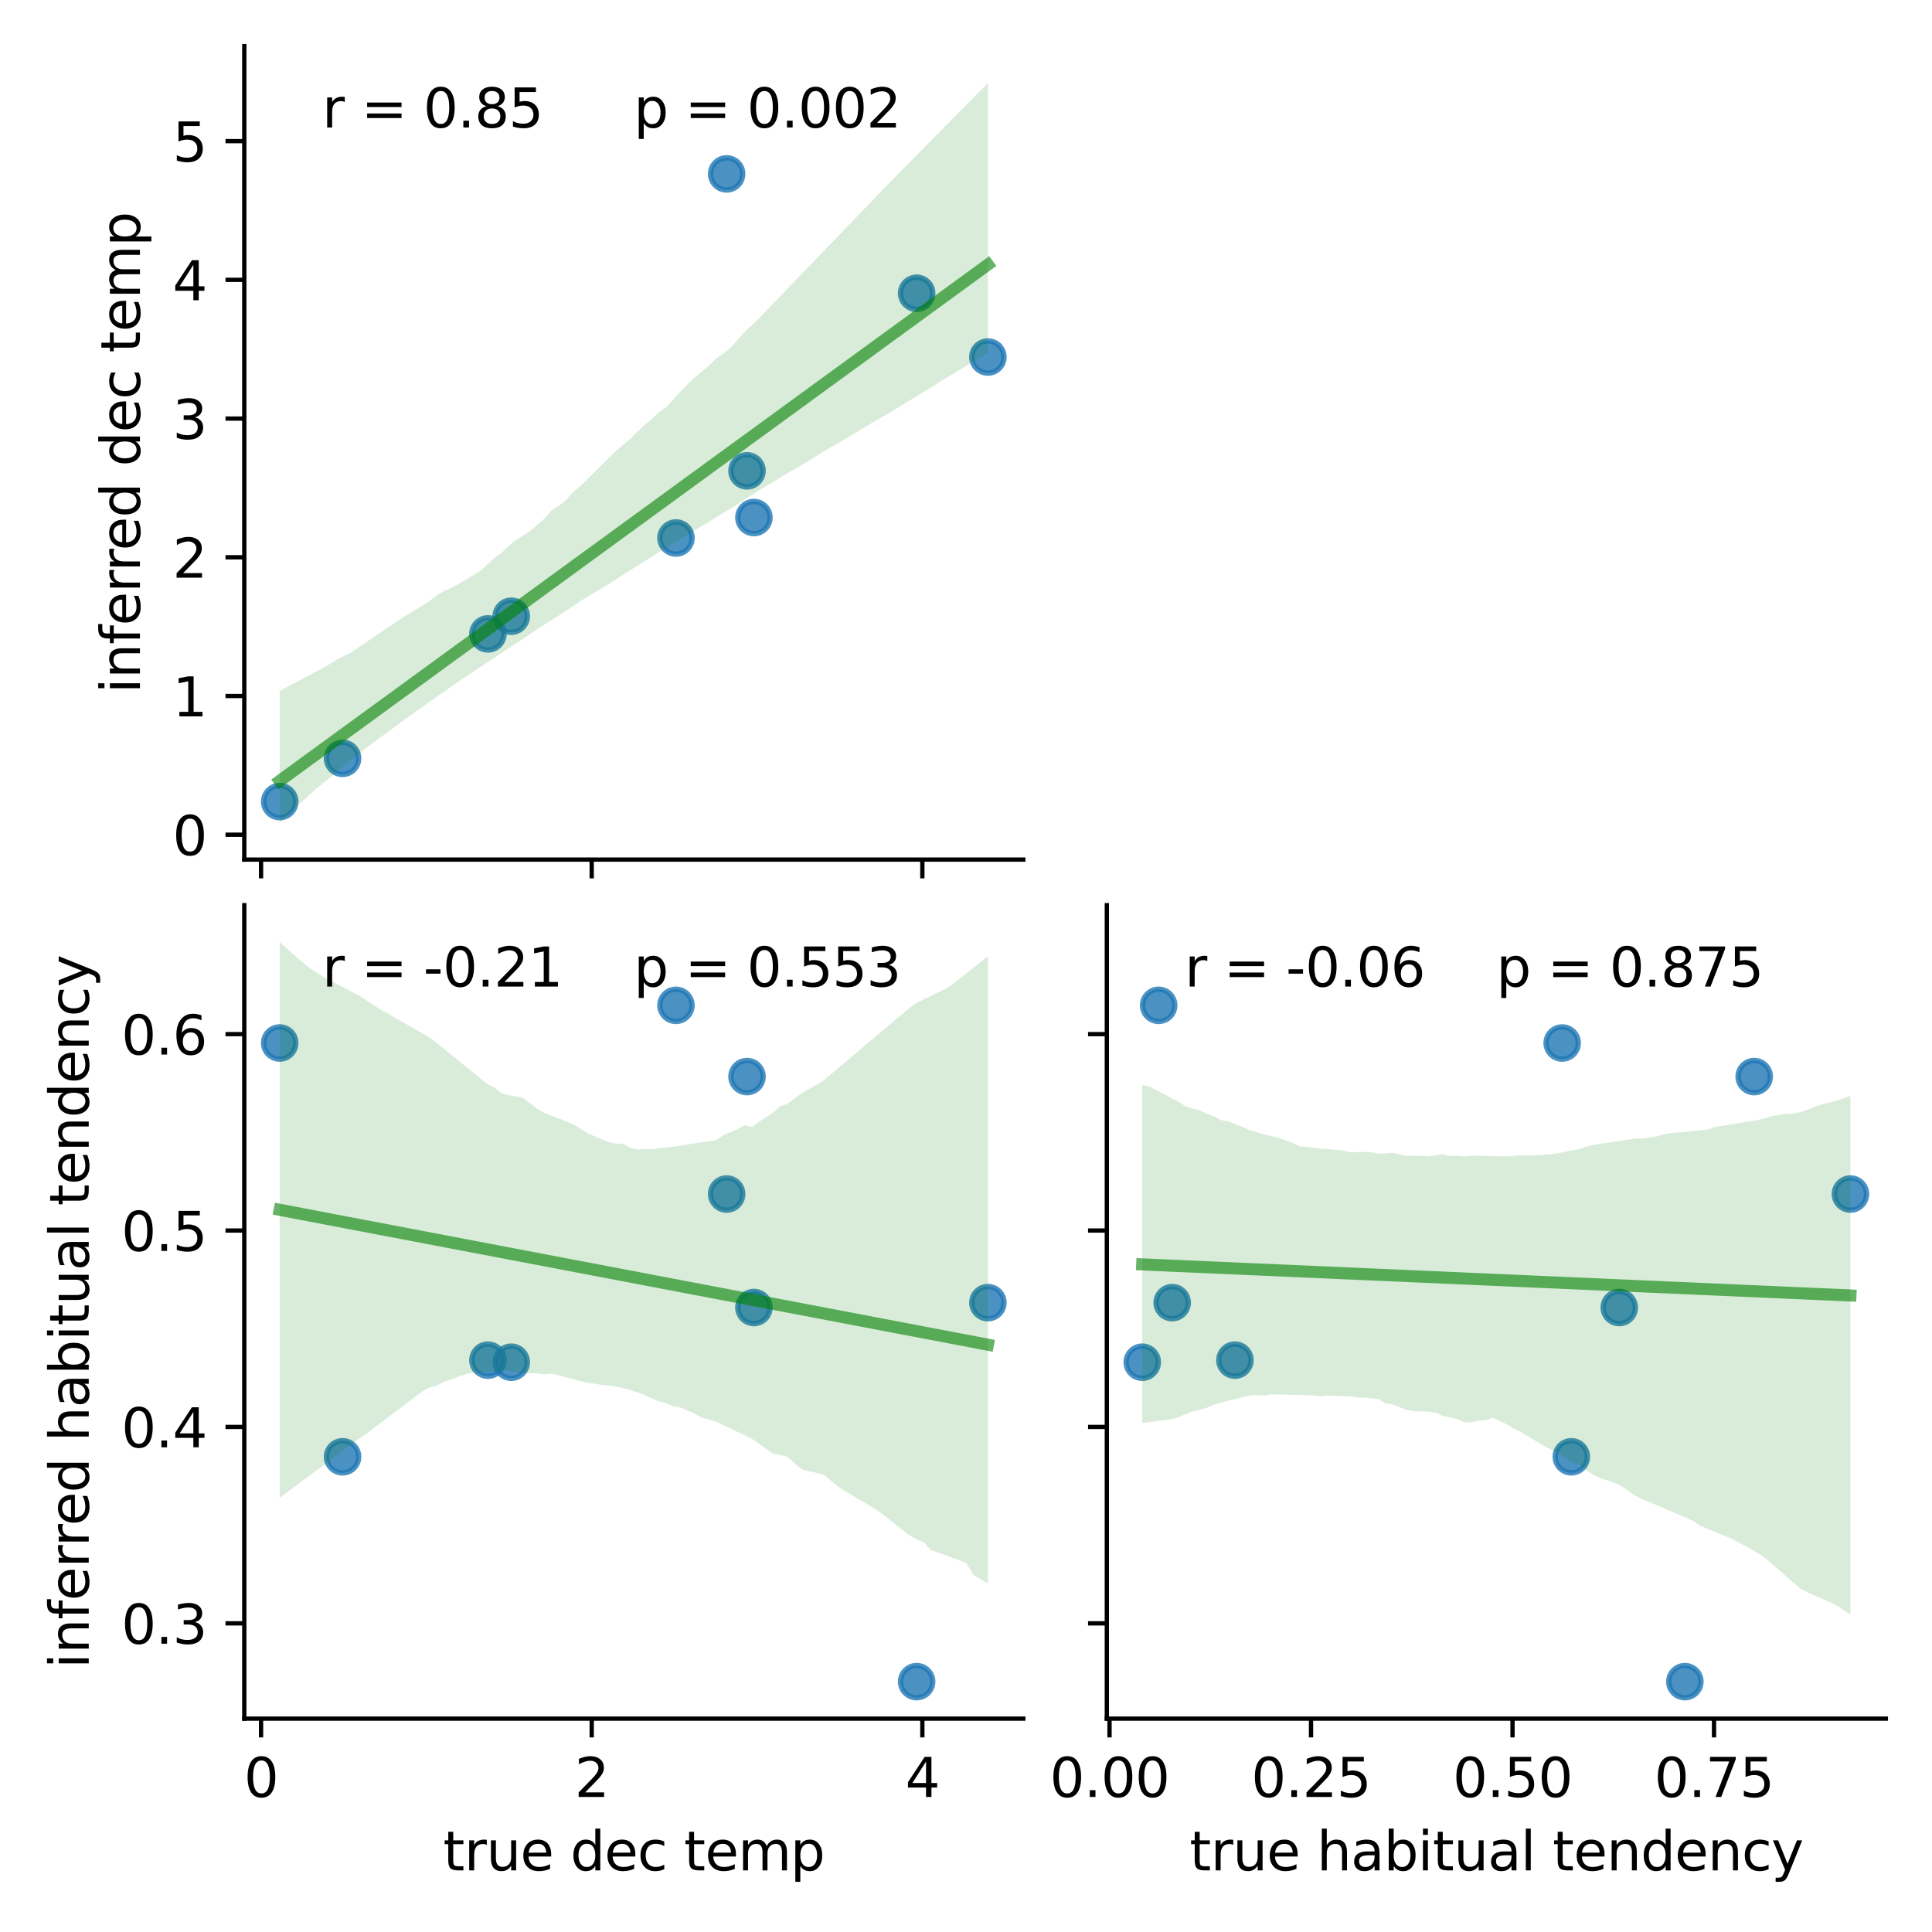 <?xml version="1.0" encoding="utf-8" standalone="no"?>
<!DOCTYPE svg PUBLIC "-//W3C//DTD SVG 1.1//EN"
  "http://www.w3.org/Graphics/SVG/1.1/DTD/svg11.dtd">
<svg xmlns:xlink="http://www.w3.org/1999/xlink" width="360pt" height="360pt" viewBox="0 0 360 360" xmlns="http://www.w3.org/2000/svg" version="1.1">
 <defs>
  <style type="text/css">*{stroke-linejoin: round; stroke-linecap: butt}</style>
 </defs>
 <g id="figure_1">
  <g id="patch_1">
   <path d="M 0 360 
L 360 360 
L 360 0 
L 0 0 
z
" style="fill: #ffffff"/>
  </g>
  <g id="axes_1">
   <g id="patch_2">
    <path d="M 45.52 160.17 
L 190.679 160.17 
L 190.679 8.6 
L 45.52 8.6 
z
" style="fill: #ffffff"/>
   </g>
   <g id="PathCollection_1">
    <defs>
     <path id="m48a97c2590" d="M 0 3 
C 0.796 3 1.559 2.684 2.121 2.121 
C 2.684 1.559 3 0.796 3 0 
C 3 -0.796 2.684 -1.559 2.121 -2.121 
C 1.559 -2.684 0.796 -3 0 -3 
C -0.796 -3 -1.559 -2.684 -2.121 -2.121 
C -2.684 -1.559 -3 -0.796 -3 0 
C -3 0.796 -2.684 1.559 -2.121 2.121 
C -1.559 2.684 -0.796 3 0 3 
z
" style="stroke: #1f77b4; stroke-opacity: 0.8"/>
    </defs>
    <g clip-path="url(#paabcc0cc3e)">
     <use xlink:href="#m48a97c2590" x="135.4" y="32.402" style="fill: #1f77b4; fill-opacity: 0.8; stroke: #1f77b4; stroke-opacity: 0.8"/>
     <use xlink:href="#m48a97c2590" x="140.481" y="96.436" style="fill: #1f77b4; fill-opacity: 0.8; stroke: #1f77b4; stroke-opacity: 0.8"/>
     <use xlink:href="#m48a97c2590" x="63.831" y="141.309" style="fill: #1f77b4; fill-opacity: 0.8; stroke: #1f77b4; stroke-opacity: 0.8"/>
     <use xlink:href="#m48a97c2590" x="184.081" y="66.524" style="fill: #1f77b4; fill-opacity: 0.8; stroke: #1f77b4; stroke-opacity: 0.8"/>
     <use xlink:href="#m48a97c2590" x="52.118" y="149.365" style="fill: #1f77b4; fill-opacity: 0.8; stroke: #1f77b4; stroke-opacity: 0.8"/>
     <use xlink:href="#m48a97c2590" x="90.92" y="118.119" style="fill: #1f77b4; fill-opacity: 0.8; stroke: #1f77b4; stroke-opacity: 0.8"/>
     <use xlink:href="#m48a97c2590" x="125.955" y="100.247" style="fill: #1f77b4; fill-opacity: 0.8; stroke: #1f77b4; stroke-opacity: 0.8"/>
     <use xlink:href="#m48a97c2590" x="170.801" y="54.649" style="fill: #1f77b4; fill-opacity: 0.8; stroke: #1f77b4; stroke-opacity: 0.8"/>
     <use xlink:href="#m48a97c2590" x="139.196" y="87.733" style="fill: #1f77b4; fill-opacity: 0.8; stroke: #1f77b4; stroke-opacity: 0.8"/>
     <use xlink:href="#m48a97c2590" x="95.263" y="114.827" style="fill: #1f77b4; fill-opacity: 0.8; stroke: #1f77b4; stroke-opacity: 0.8"/>
    </g>
   </g>
   <g id="PolyCollection_1">
    <path d="M 52.118 128.783 
L 52.118 153.28 
L 53.451 151.977 
L 54.784 150.665 
L 56.117 149.492 
L 57.45 148.314 
L 58.783 147.066 
L 60.116 146.007 
L 61.449 144.92 
L 62.782 143.753 
L 64.115 142.658 
L 65.448 141.607 
L 66.781 140.551 
L 68.114 139.467 
L 69.447 138.479 
L 70.78 137.459 
L 72.112 136.525 
L 73.445 135.522 
L 74.778 134.529 
L 76.111 133.56 
L 77.444 132.607 
L 78.777 131.697 
L 80.11 130.742 
L 81.443 129.78 
L 82.776 128.862 
L 84.109 127.916 
L 85.442 126.979 
L 86.775 126.095 
L 88.108 125.211 
L 89.441 124.329 
L 90.774 123.445 
L 92.107 122.561 
L 93.44 121.678 
L 94.773 120.775 
L 96.106 119.911 
L 97.439 119.041 
L 98.772 118.145 
L 100.105 117.236 
L 101.438 116.379 
L 102.77 115.548 
L 104.103 114.708 
L 105.436 113.834 
L 106.769 112.985 
L 108.102 112.058 
L 109.435 111.217 
L 110.768 110.418 
L 112.101 109.624 
L 113.434 108.83 
L 114.767 107.984 
L 116.1 107.114 
L 117.433 106.247 
L 118.766 105.427 
L 120.099 104.604 
L 121.432 103.751 
L 122.765 102.908 
L 124.098 102.106 
L 125.431 101.279 
L 126.764 100.458 
L 128.097 99.649 
L 129.43 98.83 
L 130.763 98.031 
L 132.096 97.222 
L 133.428 96.414 
L 134.761 95.595 
L 136.094 94.771 
L 137.427 93.953 
L 138.76 93.089 
L 140.093 92.228 
L 141.426 91.386 
L 142.759 90.581 
L 144.092 89.787 
L 145.425 88.988 
L 146.758 88.163 
L 148.091 87.407 
L 149.424 86.616 
L 150.757 85.822 
L 152.09 84.997 
L 153.423 84.159 
L 154.756 83.366 
L 156.089 82.618 
L 157.422 81.854 
L 158.755 81.046 
L 160.088 80.237 
L 161.421 79.429 
L 162.754 78.627 
L 164.086 77.87 
L 165.419 77.101 
L 166.752 76.302 
L 168.085 75.487 
L 169.418 74.677 
L 170.751 73.856 
L 172.084 73.041 
L 173.417 72.225 
L 174.75 71.404 
L 176.083 70.582 
L 177.416 69.761 
L 178.749 68.964 
L 180.082 68.148 
L 181.415 67.333 
L 182.748 66.512 
L 184.081 65.702 
L 184.081 15.49 
L 184.081 15.49 
L 182.748 16.81 
L 181.415 18.161 
L 180.082 19.511 
L 178.749 20.862 
L 177.416 22.212 
L 176.083 23.563 
L 174.75 24.914 
L 173.417 26.265 
L 172.084 27.617 
L 170.751 28.969 
L 169.418 30.322 
L 168.085 31.674 
L 166.752 33.026 
L 165.419 34.382 
L 164.086 35.767 
L 162.754 37.152 
L 161.421 38.537 
L 160.088 39.922 
L 158.755 41.307 
L 157.422 42.692 
L 156.089 44.077 
L 154.756 45.462 
L 153.423 46.847 
L 152.09 48.232 
L 150.757 49.617 
L 149.424 51.002 
L 148.091 52.387 
L 146.758 53.772 
L 145.425 55.157 
L 144.092 56.542 
L 142.759 57.928 
L 141.426 59.316 
L 140.093 60.606 
L 138.76 61.842 
L 137.427 63.334 
L 136.094 64.826 
L 134.761 65.883 
L 133.428 66.797 
L 132.096 68.149 
L 130.763 69.21 
L 129.43 70.369 
L 128.097 71.63 
L 126.764 72.989 
L 125.431 74.47 
L 124.098 75.885 
L 122.765 76.814 
L 121.432 78.126 
L 120.099 79.196 
L 118.766 80.433 
L 117.433 81.771 
L 116.1 82.93 
L 114.767 84.027 
L 113.434 85.345 
L 112.101 86.659 
L 110.768 87.98 
L 109.435 89.292 
L 108.102 90.605 
L 106.769 91.703 
L 105.436 93.243 
L 104.103 94.263 
L 102.77 95.088 
L 101.438 96.638 
L 100.105 97.812 
L 98.772 98.969 
L 97.439 99.824 
L 96.106 100.676 
L 94.773 101.756 
L 93.44 103.045 
L 92.107 103.967 
L 90.774 105.225 
L 89.441 106.433 
L 88.108 107.228 
L 86.775 108.024 
L 85.442 108.819 
L 84.109 109.511 
L 82.776 110.123 
L 81.443 110.849 
L 80.11 111.963 
L 78.777 112.796 
L 77.444 113.592 
L 76.111 114.388 
L 74.778 115.251 
L 73.445 116.149 
L 72.112 117.048 
L 70.78 117.946 
L 69.447 118.845 
L 68.114 119.744 
L 66.781 120.642 
L 65.448 121.541 
L 64.115 122.246 
L 62.782 122.893 
L 61.449 123.719 
L 60.116 124.498 
L 58.783 125.201 
L 57.45 125.904 
L 56.117 126.61 
L 54.784 127.317 
L 53.451 128.023 
L 52.118 128.783 
z
" clip-path="url(#paabcc0cc3e)" style="fill: #008000; fill-opacity: 0.15"/>
   </g>
   <g id="matplotlib.axis_1">
    <g id="xtick_1">
     <g id="line2d_1">
      <defs>
       <path id="m7df930da53" d="M 0 0 
L 0 3.5 
" style="stroke: #000000; stroke-width: 0.8"/>
      </defs>
      <g>
       <use xlink:href="#m7df930da53" x="48.644" y="160.17" style="stroke: #000000; stroke-width: 0.8"/>
      </g>
     </g>
    </g>
    <g id="xtick_2">
     <g id="line2d_2">
      <g>
       <use xlink:href="#m7df930da53" x="110.255" y="160.17" style="stroke: #000000; stroke-width: 0.8"/>
      </g>
     </g>
    </g>
    <g id="xtick_3">
     <g id="line2d_3">
      <g>
       <use xlink:href="#m7df930da53" x="171.866" y="160.17" style="stroke: #000000; stroke-width: 0.8"/>
      </g>
     </g>
    </g>
   </g>
   <g id="matplotlib.axis_2">
    <g id="ytick_1">
     <g id="line2d_4">
      <defs>
       <path id="m5a799b602b" d="M 0 0 
L -3.5 0 
" style="stroke: #000000; stroke-width: 0.8"/>
      </defs>
      <g>
       <use xlink:href="#m5a799b602b" x="45.52" y="155.539" style="stroke: #000000; stroke-width: 0.8"/>
      </g>
     </g>
     <g id="text_1">
      <!-- 0 -->
      <g transform="translate(32.157 159.338) scale(0.1 -0.1)">
       <defs>
        <path id="DejaVuSans-30" d="M 2034 4250 
Q 1547 4250 1301 3770 
Q 1056 3291 1056 2328 
Q 1056 1369 1301 889 
Q 1547 409 2034 409 
Q 2525 409 2770 889 
Q 3016 1369 3016 2328 
Q 3016 3291 2770 3770 
Q 2525 4250 2034 4250 
z
M 2034 4750 
Q 2819 4750 3233 4129 
Q 3647 3509 3647 2328 
Q 3647 1150 3233 529 
Q 2819 -91 2034 -91 
Q 1250 -91 836 529 
Q 422 1150 422 2328 
Q 422 3509 836 4129 
Q 1250 4750 2034 4750 
z
" transform="scale(0.016)"/>
       </defs>
       <use xlink:href="#DejaVuSans-30"/>
      </g>
     </g>
    </g>
    <g id="ytick_2">
     <g id="line2d_5">
      <g>
       <use xlink:href="#m5a799b602b" x="45.52" y="129.69" style="stroke: #000000; stroke-width: 0.8"/>
      </g>
     </g>
     <g id="text_2">
      <!-- 1 -->
      <g transform="translate(32.157 133.49) scale(0.1 -0.1)">
       <defs>
        <path id="DejaVuSans-31" d="M 794 531 
L 1825 531 
L 1825 4091 
L 703 3866 
L 703 4441 
L 1819 4666 
L 2450 4666 
L 2450 531 
L 3481 531 
L 3481 0 
L 794 0 
L 794 531 
z
" transform="scale(0.016)"/>
       </defs>
       <use xlink:href="#DejaVuSans-31"/>
      </g>
     </g>
    </g>
    <g id="ytick_3">
     <g id="line2d_6">
      <g>
       <use xlink:href="#m5a799b602b" x="45.52" y="103.842" style="stroke: #000000; stroke-width: 0.8"/>
      </g>
     </g>
     <g id="text_3">
      <!-- 2 -->
      <g transform="translate(32.157 107.641) scale(0.1 -0.1)">
       <defs>
        <path id="DejaVuSans-32" d="M 1228 531 
L 3431 531 
L 3431 0 
L 469 0 
L 469 531 
Q 828 903 1448 1529 
Q 2069 2156 2228 2338 
Q 2531 2678 2651 2914 
Q 2772 3150 2772 3378 
Q 2772 3750 2511 3984 
Q 2250 4219 1831 4219 
Q 1534 4219 1204 4116 
Q 875 4013 500 3803 
L 500 4441 
Q 881 4594 1212 4672 
Q 1544 4750 1819 4750 
Q 2544 4750 2975 4387 
Q 3406 4025 3406 3419 
Q 3406 3131 3298 2873 
Q 3191 2616 2906 2266 
Q 2828 2175 2409 1742 
Q 1991 1309 1228 531 
z
" transform="scale(0.016)"/>
       </defs>
       <use xlink:href="#DejaVuSans-32"/>
      </g>
     </g>
    </g>
    <g id="ytick_4">
     <g id="line2d_7">
      <g>
       <use xlink:href="#m5a799b602b" x="45.52" y="77.994" style="stroke: #000000; stroke-width: 0.8"/>
      </g>
     </g>
     <g id="text_4">
      <!-- 3 -->
      <g transform="translate(32.157 81.793) scale(0.1 -0.1)">
       <defs>
        <path id="DejaVuSans-33" d="M 2597 2516 
Q 3050 2419 3304 2112 
Q 3559 1806 3559 1356 
Q 3559 666 3084 287 
Q 2609 -91 1734 -91 
Q 1441 -91 1130 -33 
Q 819 25 488 141 
L 488 750 
Q 750 597 1062 519 
Q 1375 441 1716 441 
Q 2309 441 2620 675 
Q 2931 909 2931 1356 
Q 2931 1769 2642 2001 
Q 2353 2234 1838 2234 
L 1294 2234 
L 1294 2753 
L 1863 2753 
Q 2328 2753 2575 2939 
Q 2822 3125 2822 3475 
Q 2822 3834 2567 4026 
Q 2313 4219 1838 4219 
Q 1578 4219 1281 4162 
Q 984 4106 628 3988 
L 628 4550 
Q 988 4650 1302 4700 
Q 1616 4750 1894 4750 
Q 2613 4750 3031 4423 
Q 3450 4097 3450 3541 
Q 3450 3153 3228 2886 
Q 3006 2619 2597 2516 
z
" transform="scale(0.016)"/>
       </defs>
       <use xlink:href="#DejaVuSans-33"/>
      </g>
     </g>
    </g>
    <g id="ytick_5">
     <g id="line2d_8">
      <g>
       <use xlink:href="#m5a799b602b" x="45.52" y="52.145" style="stroke: #000000; stroke-width: 0.8"/>
      </g>
     </g>
     <g id="text_5">
      <!-- 4 -->
      <g transform="translate(32.157 55.945) scale(0.1 -0.1)">
       <defs>
        <path id="DejaVuSans-34" d="M 2419 4116 
L 825 1625 
L 2419 1625 
L 2419 4116 
z
M 2253 4666 
L 3047 4666 
L 3047 1625 
L 3713 1625 
L 3713 1100 
L 3047 1100 
L 3047 0 
L 2419 0 
L 2419 1100 
L 313 1100 
L 313 1709 
L 2253 4666 
z
" transform="scale(0.016)"/>
       </defs>
       <use xlink:href="#DejaVuSans-34"/>
      </g>
     </g>
    </g>
    <g id="ytick_6">
     <g id="line2d_9">
      <g>
       <use xlink:href="#m5a799b602b" x="45.52" y="26.297" style="stroke: #000000; stroke-width: 0.8"/>
      </g>
     </g>
     <g id="text_6">
      <!-- 5 -->
      <g transform="translate(32.157 30.096) scale(0.1 -0.1)">
       <defs>
        <path id="DejaVuSans-35" d="M 691 4666 
L 3169 4666 
L 3169 4134 
L 1269 4134 
L 1269 2991 
Q 1406 3038 1543 3061 
Q 1681 3084 1819 3084 
Q 2600 3084 3056 2656 
Q 3513 2228 3513 1497 
Q 3513 744 3044 326 
Q 2575 -91 1722 -91 
Q 1428 -91 1123 -41 
Q 819 9 494 109 
L 494 744 
Q 775 591 1075 516 
Q 1375 441 1709 441 
Q 2250 441 2565 725 
Q 2881 1009 2881 1497 
Q 2881 1984 2565 2268 
Q 2250 2553 1709 2553 
Q 1456 2553 1204 2497 
Q 953 2441 691 2322 
L 691 4666 
z
" transform="scale(0.016)"/>
       </defs>
       <use xlink:href="#DejaVuSans-35"/>
      </g>
     </g>
    </g>
    <g id="text_7">
     <!-- inferred dec temp -->
     <g transform="translate(26.078 129.201) rotate(-90) scale(0.1 -0.1)">
      <defs>
       <path id="DejaVuSans-69" d="M 603 3500 
L 1178 3500 
L 1178 0 
L 603 0 
L 603 3500 
z
M 603 4863 
L 1178 4863 
L 1178 4134 
L 603 4134 
L 603 4863 
z
" transform="scale(0.016)"/>
       <path id="DejaVuSans-6e" d="M 3513 2113 
L 3513 0 
L 2938 0 
L 2938 2094 
Q 2938 2591 2744 2837 
Q 2550 3084 2163 3084 
Q 1697 3084 1428 2787 
Q 1159 2491 1159 1978 
L 1159 0 
L 581 0 
L 581 3500 
L 1159 3500 
L 1159 2956 
Q 1366 3272 1645 3428 
Q 1925 3584 2291 3584 
Q 2894 3584 3203 3211 
Q 3513 2838 3513 2113 
z
" transform="scale(0.016)"/>
       <path id="DejaVuSans-66" d="M 2375 4863 
L 2375 4384 
L 1825 4384 
Q 1516 4384 1395 4259 
Q 1275 4134 1275 3809 
L 1275 3500 
L 2222 3500 
L 2222 3053 
L 1275 3053 
L 1275 0 
L 697 0 
L 697 3053 
L 147 3053 
L 147 3500 
L 697 3500 
L 697 3744 
Q 697 4328 969 4595 
Q 1241 4863 1831 4863 
L 2375 4863 
z
" transform="scale(0.016)"/>
       <path id="DejaVuSans-65" d="M 3597 1894 
L 3597 1613 
L 953 1613 
Q 991 1019 1311 708 
Q 1631 397 2203 397 
Q 2534 397 2845 478 
Q 3156 559 3463 722 
L 3463 178 
Q 3153 47 2828 -22 
Q 2503 -91 2169 -91 
Q 1331 -91 842 396 
Q 353 884 353 1716 
Q 353 2575 817 3079 
Q 1281 3584 2069 3584 
Q 2775 3584 3186 3129 
Q 3597 2675 3597 1894 
z
M 3022 2063 
Q 3016 2534 2758 2815 
Q 2500 3097 2075 3097 
Q 1594 3097 1305 2825 
Q 1016 2553 972 2059 
L 3022 2063 
z
" transform="scale(0.016)"/>
       <path id="DejaVuSans-72" d="M 2631 2963 
Q 2534 3019 2420 3045 
Q 2306 3072 2169 3072 
Q 1681 3072 1420 2755 
Q 1159 2438 1159 1844 
L 1159 0 
L 581 0 
L 581 3500 
L 1159 3500 
L 1159 2956 
Q 1341 3275 1631 3429 
Q 1922 3584 2338 3584 
Q 2397 3584 2469 3576 
Q 2541 3569 2628 3553 
L 2631 2963 
z
" transform="scale(0.016)"/>
       <path id="DejaVuSans-64" d="M 2906 2969 
L 2906 4863 
L 3481 4863 
L 3481 0 
L 2906 0 
L 2906 525 
Q 2725 213 2448 61 
Q 2172 -91 1784 -91 
Q 1150 -91 751 415 
Q 353 922 353 1747 
Q 353 2572 751 3078 
Q 1150 3584 1784 3584 
Q 2172 3584 2448 3432 
Q 2725 3281 2906 2969 
z
M 947 1747 
Q 947 1113 1208 752 
Q 1469 391 1925 391 
Q 2381 391 2643 752 
Q 2906 1113 2906 1747 
Q 2906 2381 2643 2742 
Q 2381 3103 1925 3103 
Q 1469 3103 1208 2742 
Q 947 2381 947 1747 
z
" transform="scale(0.016)"/>
       <path id="DejaVuSans-20" transform="scale(0.016)"/>
       <path id="DejaVuSans-63" d="M 3122 3366 
L 3122 2828 
Q 2878 2963 2633 3030 
Q 2388 3097 2138 3097 
Q 1578 3097 1268 2742 
Q 959 2388 959 1747 
Q 959 1106 1268 751 
Q 1578 397 2138 397 
Q 2388 397 2633 464 
Q 2878 531 3122 666 
L 3122 134 
Q 2881 22 2623 -34 
Q 2366 -91 2075 -91 
Q 1284 -91 818 406 
Q 353 903 353 1747 
Q 353 2603 823 3093 
Q 1294 3584 2113 3584 
Q 2378 3584 2631 3529 
Q 2884 3475 3122 3366 
z
" transform="scale(0.016)"/>
       <path id="DejaVuSans-74" d="M 1172 4494 
L 1172 3500 
L 2356 3500 
L 2356 3053 
L 1172 3053 
L 1172 1153 
Q 1172 725 1289 603 
Q 1406 481 1766 481 
L 2356 481 
L 2356 0 
L 1766 0 
Q 1100 0 847 248 
Q 594 497 594 1153 
L 594 3053 
L 172 3053 
L 172 3500 
L 594 3500 
L 594 4494 
L 1172 4494 
z
" transform="scale(0.016)"/>
       <path id="DejaVuSans-6d" d="M 3328 2828 
Q 3544 3216 3844 3400 
Q 4144 3584 4550 3584 
Q 5097 3584 5394 3201 
Q 5691 2819 5691 2113 
L 5691 0 
L 5113 0 
L 5113 2094 
Q 5113 2597 4934 2840 
Q 4756 3084 4391 3084 
Q 3944 3084 3684 2787 
Q 3425 2491 3425 1978 
L 3425 0 
L 2847 0 
L 2847 2094 
Q 2847 2600 2669 2842 
Q 2491 3084 2119 3084 
Q 1678 3084 1418 2786 
Q 1159 2488 1159 1978 
L 1159 0 
L 581 0 
L 581 3500 
L 1159 3500 
L 1159 2956 
Q 1356 3278 1631 3431 
Q 1906 3584 2284 3584 
Q 2666 3584 2933 3390 
Q 3200 3197 3328 2828 
z
" transform="scale(0.016)"/>
       <path id="DejaVuSans-70" d="M 1159 525 
L 1159 -1331 
L 581 -1331 
L 581 3500 
L 1159 3500 
L 1159 2969 
Q 1341 3281 1617 3432 
Q 1894 3584 2278 3584 
Q 2916 3584 3314 3078 
Q 3713 2572 3713 1747 
Q 3713 922 3314 415 
Q 2916 -91 2278 -91 
Q 1894 -91 1617 61 
Q 1341 213 1159 525 
z
M 3116 1747 
Q 3116 2381 2855 2742 
Q 2594 3103 2138 3103 
Q 1681 3103 1420 2742 
Q 1159 2381 1159 1747 
Q 1159 1113 1420 752 
Q 1681 391 2138 391 
Q 2594 391 2855 752 
Q 3116 1113 3116 1747 
z
" transform="scale(0.016)"/>
      </defs>
      <use xlink:href="#DejaVuSans-69"/>
      <use xlink:href="#DejaVuSans-6e" x="27.783"/>
      <use xlink:href="#DejaVuSans-66" x="91.162"/>
      <use xlink:href="#DejaVuSans-65" x="126.367"/>
      <use xlink:href="#DejaVuSans-72" x="187.891"/>
      <use xlink:href="#DejaVuSans-72" x="227.254"/>
      <use xlink:href="#DejaVuSans-65" x="266.117"/>
      <use xlink:href="#DejaVuSans-64" x="327.641"/>
      <use xlink:href="#DejaVuSans-20" x="391.117"/>
      <use xlink:href="#DejaVuSans-64" x="422.904"/>
      <use xlink:href="#DejaVuSans-65" x="486.381"/>
      <use xlink:href="#DejaVuSans-63" x="547.904"/>
      <use xlink:href="#DejaVuSans-20" x="602.885"/>
      <use xlink:href="#DejaVuSans-74" x="634.672"/>
      <use xlink:href="#DejaVuSans-65" x="673.881"/>
      <use xlink:href="#DejaVuSans-6d" x="735.404"/>
      <use xlink:href="#DejaVuSans-70" x="832.816"/>
     </g>
    </g>
   </g>
   <g id="line2d_10">
    <path d="M 52.118 145.505 
L 53.451 144.533 
L 54.784 143.561 
L 56.117 142.59 
L 57.45 141.618 
L 58.783 140.646 
L 60.116 139.674 
L 61.449 138.703 
L 62.782 137.731 
L 64.115 136.759 
L 65.448 135.787 
L 66.781 134.816 
L 68.114 133.844 
L 69.447 132.872 
L 70.78 131.901 
L 72.112 130.929 
L 73.445 129.957 
L 74.778 128.985 
L 76.111 128.014 
L 77.444 127.042 
L 78.777 126.07 
L 80.11 125.098 
L 81.443 124.127 
L 82.776 123.155 
L 84.109 122.183 
L 85.442 121.211 
L 86.775 120.24 
L 88.108 119.268 
L 89.441 118.296 
L 90.774 117.325 
L 92.107 116.353 
L 93.44 115.381 
L 94.773 114.409 
L 96.106 113.438 
L 97.439 112.466 
L 98.772 111.494 
L 100.105 110.522 
L 101.438 109.551 
L 102.77 108.579 
L 104.103 107.607 
L 105.436 106.636 
L 106.769 105.664 
L 108.102 104.692 
L 109.435 103.72 
L 110.768 102.749 
L 112.101 101.777 
L 113.434 100.805 
L 114.767 99.833 
L 116.1 98.862 
L 117.433 97.89 
L 118.766 96.918 
L 120.099 95.946 
L 121.432 94.975 
L 122.765 94.003 
L 124.098 93.031 
L 125.431 92.06 
L 126.764 91.088 
L 128.097 90.116 
L 129.43 89.144 
L 130.763 88.173 
L 132.096 87.201 
L 133.428 86.229 
L 134.761 85.257 
L 136.094 84.286 
L 137.427 83.314 
L 138.76 82.342 
L 140.093 81.371 
L 141.426 80.399 
L 142.759 79.427 
L 144.092 78.455 
L 145.425 77.484 
L 146.758 76.512 
L 148.091 75.54 
L 149.424 74.568 
L 150.757 73.597 
L 152.09 72.625 
L 153.423 71.653 
L 154.756 70.681 
L 156.089 69.71 
L 157.422 68.738 
L 158.755 67.766 
L 160.088 66.795 
L 161.421 65.823 
L 162.754 64.851 
L 164.086 63.879 
L 165.419 62.908 
L 166.752 61.936 
L 168.085 60.964 
L 169.418 59.992 
L 170.751 59.021 
L 172.084 58.049 
L 173.417 57.077 
L 174.75 56.106 
L 176.083 55.134 
L 177.416 54.162 
L 178.749 53.19 
L 180.082 52.219 
L 181.415 51.247 
L 182.748 50.275 
L 184.081 49.303 
" clip-path="url(#paabcc0cc3e)" style="fill: none; stroke: #008000; stroke-opacity: 0.6; stroke-width: 2.25; stroke-linecap: square"/>
   </g>
   <g id="patch_3">
    <path d="M 45.52 160.17 
L 45.52 8.6 
" style="fill: none; stroke: #000000; stroke-width: 0.8; stroke-linejoin: miter; stroke-linecap: square"/>
   </g>
   <g id="patch_4">
    <path d="M 45.52 160.17 
L 190.679 160.17 
" style="fill: none; stroke: #000000; stroke-width: 0.8; stroke-linejoin: miter; stroke-linecap: square"/>
   </g>
   <g id="text_8">
    <!-- r = 0.85  -->
    <g transform="translate(60.036 23.757) scale(0.1 -0.1)">
     <defs>
      <path id="DejaVuSans-3d" d="M 678 2906 
L 4684 2906 
L 4684 2381 
L 678 2381 
L 678 2906 
z
M 678 1631 
L 4684 1631 
L 4684 1100 
L 678 1100 
L 678 1631 
z
" transform="scale(0.016)"/>
      <path id="DejaVuSans-2e" d="M 684 794 
L 1344 794 
L 1344 0 
L 684 0 
L 684 794 
z
" transform="scale(0.016)"/>
      <path id="DejaVuSans-38" d="M 2034 2216 
Q 1584 2216 1326 1975 
Q 1069 1734 1069 1313 
Q 1069 891 1326 650 
Q 1584 409 2034 409 
Q 2484 409 2743 651 
Q 3003 894 3003 1313 
Q 3003 1734 2745 1975 
Q 2488 2216 2034 2216 
z
M 1403 2484 
Q 997 2584 770 2862 
Q 544 3141 544 3541 
Q 544 4100 942 4425 
Q 1341 4750 2034 4750 
Q 2731 4750 3128 4425 
Q 3525 4100 3525 3541 
Q 3525 3141 3298 2862 
Q 3072 2584 2669 2484 
Q 3125 2378 3379 2068 
Q 3634 1759 3634 1313 
Q 3634 634 3220 271 
Q 2806 -91 2034 -91 
Q 1263 -91 848 271 
Q 434 634 434 1313 
Q 434 1759 690 2068 
Q 947 2378 1403 2484 
z
M 1172 3481 
Q 1172 3119 1398 2916 
Q 1625 2713 2034 2713 
Q 2441 2713 2670 2916 
Q 2900 3119 2900 3481 
Q 2900 3844 2670 4047 
Q 2441 4250 2034 4250 
Q 1625 4250 1398 4047 
Q 1172 3844 1172 3481 
z
" transform="scale(0.016)"/>
     </defs>
     <use xlink:href="#DejaVuSans-72"/>
     <use xlink:href="#DejaVuSans-20" x="41.113"/>
     <use xlink:href="#DejaVuSans-3d" x="72.9"/>
     <use xlink:href="#DejaVuSans-20" x="156.689"/>
     <use xlink:href="#DejaVuSans-30" x="188.477"/>
     <use xlink:href="#DejaVuSans-2e" x="252.1"/>
     <use xlink:href="#DejaVuSans-38" x="283.887"/>
     <use xlink:href="#DejaVuSans-35" x="347.51"/>
     <use xlink:href="#DejaVuSans-20" x="411.133"/>
    </g>
   </g>
   <g id="text_9">
    <!-- p = 0.002 -->
    <g transform="translate(118.099 23.757) scale(0.1 -0.1)">
     <use xlink:href="#DejaVuSans-70"/>
     <use xlink:href="#DejaVuSans-20" x="63.477"/>
     <use xlink:href="#DejaVuSans-3d" x="95.264"/>
     <use xlink:href="#DejaVuSans-20" x="179.053"/>
     <use xlink:href="#DejaVuSans-30" x="210.84"/>
     <use xlink:href="#DejaVuSans-2e" x="274.463"/>
     <use xlink:href="#DejaVuSans-30" x="306.25"/>
     <use xlink:href="#DejaVuSans-30" x="369.873"/>
     <use xlink:href="#DejaVuSans-32" x="433.496"/>
    </g>
   </g>
  </g>
  <g id="axes_2">
   <g id="patch_5">
    <path d="M 45.52 320.24 
L 190.679 320.24 
L 190.679 168.67 
L 45.52 168.67 
z
" style="fill: #ffffff"/>
   </g>
   <g id="PathCollection_2">
    <g clip-path="url(#pae98f1e433)">
     <use xlink:href="#m48a97c2590" x="135.4" y="222.49" style="fill: #1f77b4; fill-opacity: 0.8; stroke: #1f77b4; stroke-opacity: 0.8"/>
     <use xlink:href="#m48a97c2590" x="140.481" y="243.641" style="fill: #1f77b4; fill-opacity: 0.8; stroke: #1f77b4; stroke-opacity: 0.8"/>
     <use xlink:href="#m48a97c2590" x="63.831" y="271.452" style="fill: #1f77b4; fill-opacity: 0.8; stroke: #1f77b4; stroke-opacity: 0.8"/>
     <use xlink:href="#m48a97c2590" x="184.081" y="242.73" style="fill: #1f77b4; fill-opacity: 0.8; stroke: #1f77b4; stroke-opacity: 0.8"/>
     <use xlink:href="#m48a97c2590" x="52.118" y="194.348" style="fill: #1f77b4; fill-opacity: 0.8; stroke: #1f77b4; stroke-opacity: 0.8"/>
     <use xlink:href="#m48a97c2590" x="90.92" y="253.442" style="fill: #1f77b4; fill-opacity: 0.8; stroke: #1f77b4; stroke-opacity: 0.8"/>
     <use xlink:href="#m48a97c2590" x="125.955" y="187.329" style="fill: #1f77b4; fill-opacity: 0.8; stroke: #1f77b4; stroke-opacity: 0.8"/>
     <use xlink:href="#m48a97c2590" x="170.801" y="313.35" style="fill: #1f77b4; fill-opacity: 0.8; stroke: #1f77b4; stroke-opacity: 0.8"/>
     <use xlink:href="#m48a97c2590" x="139.196" y="200.604" style="fill: #1f77b4; fill-opacity: 0.8; stroke: #1f77b4; stroke-opacity: 0.8"/>
     <use xlink:href="#m48a97c2590" x="95.263" y="253.829" style="fill: #1f77b4; fill-opacity: 0.8; stroke: #1f77b4; stroke-opacity: 0.8"/>
    </g>
   </g>
   <g id="PolyCollection_2">
    <path d="M 52.118 175.56 
L 52.118 279.088 
L 53.451 278.094 
L 54.784 277.1 
L 56.117 276.107 
L 57.45 275.113 
L 58.783 274.12 
L 60.116 273.204 
L 61.449 272.232 
L 62.782 271.139 
L 64.115 270.145 
L 65.448 269.151 
L 66.781 268.158 
L 68.114 267.277 
L 69.447 266.266 
L 70.78 265.257 
L 72.112 264.248 
L 73.445 263.236 
L 74.778 262.22 
L 76.111 261.252 
L 77.444 260.193 
L 78.777 259.217 
L 80.11 258.532 
L 81.443 258.177 
L 82.776 257.445 
L 84.109 257.01 
L 85.442 256.503 
L 86.775 256.055 
L 88.108 255.852 
L 89.441 255.753 
L 90.774 255.623 
L 92.107 255.535 
L 93.44 255.432 
L 94.773 255.395 
L 96.106 255.709 
L 97.439 255.809 
L 98.772 255.873 
L 100.105 255.923 
L 101.438 256.084 
L 102.77 255.969 
L 104.103 256.248 
L 105.436 256.615 
L 106.769 256.978 
L 108.102 257.343 
L 109.435 257.672 
L 110.768 257.823 
L 112.101 258.068 
L 113.434 258.175 
L 114.767 258.38 
L 116.1 258.648 
L 117.433 259.027 
L 118.766 259.45 
L 120.099 259.964 
L 121.432 260.575 
L 122.765 261.144 
L 124.098 261.454 
L 125.431 262.042 
L 126.764 262.254 
L 128.097 262.823 
L 129.43 263.415 
L 130.763 264.154 
L 132.096 264.531 
L 133.428 264.9 
L 134.761 265.543 
L 136.094 266.18 
L 137.427 266.812 
L 138.76 267.446 
L 140.093 268.096 
L 141.426 268.994 
L 142.759 269.996 
L 144.092 270.917 
L 145.425 271.115 
L 146.758 271.465 
L 148.091 272.712 
L 149.424 273.822 
L 150.757 274.13 
L 152.09 274.438 
L 153.423 274.745 
L 154.756 275.827 
L 156.089 276.973 
L 157.422 277.803 
L 158.755 278.594 
L 160.088 279.462 
L 161.421 280.151 
L 162.754 280.996 
L 164.086 281.821 
L 165.419 282.901 
L 166.752 283.954 
L 168.085 285.023 
L 169.418 286.093 
L 170.751 286.809 
L 172.084 287.342 
L 173.417 288.798 
L 174.75 289.281 
L 176.083 289.763 
L 177.416 290.246 
L 178.749 290.727 
L 180.082 291.295 
L 181.415 293.482 
L 182.748 294.301 
L 184.081 295.022 
L 184.081 178.191 
L 184.081 178.191 
L 182.748 179.247 
L 181.415 180.302 
L 180.082 181.358 
L 178.749 182.413 
L 177.416 183.476 
L 176.083 184.295 
L 174.75 184.942 
L 173.417 185.588 
L 172.084 186.235 
L 170.751 186.882 
L 169.418 187.852 
L 168.085 188.977 
L 166.752 190.103 
L 165.419 191.228 
L 164.086 192.354 
L 162.754 193.479 
L 161.421 194.605 
L 160.088 195.73 
L 158.755 196.855 
L 157.422 197.981 
L 156.089 199.106 
L 154.756 200.232 
L 153.423 201.357 
L 152.09 202.166 
L 150.757 202.921 
L 149.424 203.677 
L 148.091 204.66 
L 146.758 205.671 
L 145.425 206.103 
L 144.092 207.291 
L 142.759 208.166 
L 141.426 209.021 
L 140.093 209.999 
L 138.76 209.698 
L 137.427 210.4 
L 136.094 210.957 
L 134.761 211.515 
L 133.428 212.475 
L 132.096 212.654 
L 130.763 212.859 
L 129.43 213.06 
L 128.097 213.254 
L 126.764 213.496 
L 125.431 213.665 
L 124.098 213.866 
L 122.765 213.948 
L 121.432 214.151 
L 120.099 214.069 
L 118.766 214.199 
L 117.433 213.884 
L 116.1 213.127 
L 114.767 213.118 
L 113.434 212.821 
L 112.101 212.291 
L 110.768 211.719 
L 109.435 211.138 
L 108.102 210.258 
L 106.769 209.469 
L 105.436 208.937 
L 104.103 208.413 
L 102.77 207.895 
L 101.438 207.364 
L 100.105 206.604 
L 98.772 205.572 
L 97.439 204.581 
L 96.106 204.313 
L 94.773 204.057 
L 93.44 203.7 
L 92.107 202.645 
L 90.774 201.967 
L 89.441 200.884 
L 88.108 199.802 
L 86.775 198.72 
L 85.442 197.637 
L 84.109 196.555 
L 82.776 195.472 
L 81.443 194.392 
L 80.11 193.362 
L 78.777 192.594 
L 77.444 191.825 
L 76.111 191.064 
L 74.778 190.304 
L 73.445 189.545 
L 72.112 188.786 
L 70.78 188.027 
L 69.447 187.216 
L 68.114 186.277 
L 66.781 185.459 
L 65.448 184.753 
L 64.115 184.047 
L 62.782 183.341 
L 61.449 182.635 
L 60.116 181.92 
L 58.783 181.113 
L 57.45 180.216 
L 56.117 179.08 
L 54.784 177.906 
L 53.451 176.733 
L 52.118 175.56 
z
" clip-path="url(#pae98f1e433)" style="fill: #008000; fill-opacity: 0.15"/>
   </g>
   <g id="matplotlib.axis_3">
    <g id="xtick_4">
     <g id="line2d_11">
      <g>
       <use xlink:href="#m7df930da53" x="48.644" y="320.24" style="stroke: #000000; stroke-width: 0.8"/>
      </g>
     </g>
     <g id="text_10">
      <!-- 0 -->
      <g transform="translate(45.463 334.838) scale(0.1 -0.1)">
       <use xlink:href="#DejaVuSans-30"/>
      </g>
     </g>
    </g>
    <g id="xtick_5">
     <g id="line2d_12">
      <g>
       <use xlink:href="#m7df930da53" x="110.255" y="320.24" style="stroke: #000000; stroke-width: 0.8"/>
      </g>
     </g>
     <g id="text_11">
      <!-- 2 -->
      <g transform="translate(107.074 334.838) scale(0.1 -0.1)">
       <use xlink:href="#DejaVuSans-32"/>
      </g>
     </g>
    </g>
    <g id="xtick_6">
     <g id="line2d_13">
      <g>
       <use xlink:href="#m7df930da53" x="171.866" y="320.24" style="stroke: #000000; stroke-width: 0.8"/>
      </g>
     </g>
     <g id="text_12">
      <!-- 4 -->
      <g transform="translate(168.684 334.838) scale(0.1 -0.1)">
       <use xlink:href="#DejaVuSans-34"/>
      </g>
     </g>
    </g>
    <g id="text_13">
     <!-- true dec temp -->
     <g transform="translate(82.579 348.517) scale(0.1 -0.1)">
      <defs>
       <path id="DejaVuSans-75" d="M 544 1381 
L 544 3500 
L 1119 3500 
L 1119 1403 
Q 1119 906 1312 657 
Q 1506 409 1894 409 
Q 2359 409 2629 706 
Q 2900 1003 2900 1516 
L 2900 3500 
L 3475 3500 
L 3475 0 
L 2900 0 
L 2900 538 
Q 2691 219 2414 64 
Q 2138 -91 1772 -91 
Q 1169 -91 856 284 
Q 544 659 544 1381 
z
M 1991 3584 
L 1991 3584 
z
" transform="scale(0.016)"/>
      </defs>
      <use xlink:href="#DejaVuSans-74"/>
      <use xlink:href="#DejaVuSans-72" x="39.209"/>
      <use xlink:href="#DejaVuSans-75" x="80.322"/>
      <use xlink:href="#DejaVuSans-65" x="143.701"/>
      <use xlink:href="#DejaVuSans-20" x="205.225"/>
      <use xlink:href="#DejaVuSans-64" x="237.012"/>
      <use xlink:href="#DejaVuSans-65" x="300.488"/>
      <use xlink:href="#DejaVuSans-63" x="362.012"/>
      <use xlink:href="#DejaVuSans-20" x="416.992"/>
      <use xlink:href="#DejaVuSans-74" x="448.779"/>
      <use xlink:href="#DejaVuSans-65" x="487.988"/>
      <use xlink:href="#DejaVuSans-6d" x="549.512"/>
      <use xlink:href="#DejaVuSans-70" x="646.924"/>
     </g>
    </g>
   </g>
   <g id="matplotlib.axis_4">
    <g id="ytick_7">
     <g id="line2d_14">
      <g>
       <use xlink:href="#m5a799b602b" x="45.52" y="302.485" style="stroke: #000000; stroke-width: 0.8"/>
      </g>
     </g>
     <g id="text_14">
      <!-- 0.3 -->
      <g transform="translate(22.617 306.284) scale(0.1 -0.1)">
       <use xlink:href="#DejaVuSans-30"/>
       <use xlink:href="#DejaVuSans-2e" x="63.623"/>
       <use xlink:href="#DejaVuSans-33" x="95.41"/>
      </g>
     </g>
    </g>
    <g id="ytick_8">
     <g id="line2d_15">
      <g>
       <use xlink:href="#m5a799b602b" x="45.52" y="265.889" style="stroke: #000000; stroke-width: 0.8"/>
      </g>
     </g>
     <g id="text_15">
      <!-- 0.4 -->
      <g transform="translate(22.617 269.688) scale(0.1 -0.1)">
       <use xlink:href="#DejaVuSans-30"/>
       <use xlink:href="#DejaVuSans-2e" x="63.623"/>
       <use xlink:href="#DejaVuSans-34" x="95.41"/>
      </g>
     </g>
    </g>
    <g id="ytick_9">
     <g id="line2d_16">
      <g>
       <use xlink:href="#m5a799b602b" x="45.52" y="229.293" style="stroke: #000000; stroke-width: 0.8"/>
      </g>
     </g>
     <g id="text_16">
      <!-- 0.5 -->
      <g transform="translate(22.617 233.092) scale(0.1 -0.1)">
       <use xlink:href="#DejaVuSans-30"/>
       <use xlink:href="#DejaVuSans-2e" x="63.623"/>
       <use xlink:href="#DejaVuSans-35" x="95.41"/>
      </g>
     </g>
    </g>
    <g id="ytick_10">
     <g id="line2d_17">
      <g>
       <use xlink:href="#m5a799b602b" x="45.52" y="192.697" style="stroke: #000000; stroke-width: 0.8"/>
      </g>
     </g>
     <g id="text_17">
      <!-- 0.6 -->
      <g transform="translate(22.617 196.496) scale(0.1 -0.1)">
       <defs>
        <path id="DejaVuSans-36" d="M 2113 2584 
Q 1688 2584 1439 2293 
Q 1191 2003 1191 1497 
Q 1191 994 1439 701 
Q 1688 409 2113 409 
Q 2538 409 2786 701 
Q 3034 994 3034 1497 
Q 3034 2003 2786 2293 
Q 2538 2584 2113 2584 
z
M 3366 4563 
L 3366 3988 
Q 3128 4100 2886 4159 
Q 2644 4219 2406 4219 
Q 1781 4219 1451 3797 
Q 1122 3375 1075 2522 
Q 1259 2794 1537 2939 
Q 1816 3084 2150 3084 
Q 2853 3084 3261 2657 
Q 3669 2231 3669 1497 
Q 3669 778 3244 343 
Q 2819 -91 2113 -91 
Q 1303 -91 875 529 
Q 447 1150 447 2328 
Q 447 3434 972 4092 
Q 1497 4750 2381 4750 
Q 2619 4750 2861 4703 
Q 3103 4656 3366 4563 
z
" transform="scale(0.016)"/>
       </defs>
       <use xlink:href="#DejaVuSans-30"/>
       <use xlink:href="#DejaVuSans-2e" x="63.623"/>
       <use xlink:href="#DejaVuSans-36" x="95.41"/>
      </g>
     </g>
    </g>
    <g id="text_18">
     <!-- inferred habitual tendency -->
     <g transform="translate(16.537 310.901) rotate(-90) scale(0.1 -0.1)">
      <defs>
       <path id="DejaVuSans-68" d="M 3513 2113 
L 3513 0 
L 2938 0 
L 2938 2094 
Q 2938 2591 2744 2837 
Q 2550 3084 2163 3084 
Q 1697 3084 1428 2787 
Q 1159 2491 1159 1978 
L 1159 0 
L 581 0 
L 581 4863 
L 1159 4863 
L 1159 2956 
Q 1366 3272 1645 3428 
Q 1925 3584 2291 3584 
Q 2894 3584 3203 3211 
Q 3513 2838 3513 2113 
z
" transform="scale(0.016)"/>
       <path id="DejaVuSans-61" d="M 2194 1759 
Q 1497 1759 1228 1600 
Q 959 1441 959 1056 
Q 959 750 1161 570 
Q 1363 391 1709 391 
Q 2188 391 2477 730 
Q 2766 1069 2766 1631 
L 2766 1759 
L 2194 1759 
z
M 3341 1997 
L 3341 0 
L 2766 0 
L 2766 531 
Q 2569 213 2275 61 
Q 1981 -91 1556 -91 
Q 1019 -91 701 211 
Q 384 513 384 1019 
Q 384 1609 779 1909 
Q 1175 2209 1959 2209 
L 2766 2209 
L 2766 2266 
Q 2766 2663 2505 2880 
Q 2244 3097 1772 3097 
Q 1472 3097 1187 3025 
Q 903 2953 641 2809 
L 641 3341 
Q 956 3463 1253 3523 
Q 1550 3584 1831 3584 
Q 2591 3584 2966 3190 
Q 3341 2797 3341 1997 
z
" transform="scale(0.016)"/>
       <path id="DejaVuSans-62" d="M 3116 1747 
Q 3116 2381 2855 2742 
Q 2594 3103 2138 3103 
Q 1681 3103 1420 2742 
Q 1159 2381 1159 1747 
Q 1159 1113 1420 752 
Q 1681 391 2138 391 
Q 2594 391 2855 752 
Q 3116 1113 3116 1747 
z
M 1159 2969 
Q 1341 3281 1617 3432 
Q 1894 3584 2278 3584 
Q 2916 3584 3314 3078 
Q 3713 2572 3713 1747 
Q 3713 922 3314 415 
Q 2916 -91 2278 -91 
Q 1894 -91 1617 61 
Q 1341 213 1159 525 
L 1159 0 
L 581 0 
L 581 4863 
L 1159 4863 
L 1159 2969 
z
" transform="scale(0.016)"/>
       <path id="DejaVuSans-6c" d="M 603 4863 
L 1178 4863 
L 1178 0 
L 603 0 
L 603 4863 
z
" transform="scale(0.016)"/>
       <path id="DejaVuSans-79" d="M 2059 -325 
Q 1816 -950 1584 -1140 
Q 1353 -1331 966 -1331 
L 506 -1331 
L 506 -850 
L 844 -850 
Q 1081 -850 1212 -737 
Q 1344 -625 1503 -206 
L 1606 56 
L 191 3500 
L 800 3500 
L 1894 763 
L 2988 3500 
L 3597 3500 
L 2059 -325 
z
" transform="scale(0.016)"/>
      </defs>
      <use xlink:href="#DejaVuSans-69"/>
      <use xlink:href="#DejaVuSans-6e" x="27.783"/>
      <use xlink:href="#DejaVuSans-66" x="91.162"/>
      <use xlink:href="#DejaVuSans-65" x="126.367"/>
      <use xlink:href="#DejaVuSans-72" x="187.891"/>
      <use xlink:href="#DejaVuSans-72" x="227.254"/>
      <use xlink:href="#DejaVuSans-65" x="266.117"/>
      <use xlink:href="#DejaVuSans-64" x="327.641"/>
      <use xlink:href="#DejaVuSans-20" x="391.117"/>
      <use xlink:href="#DejaVuSans-68" x="422.904"/>
      <use xlink:href="#DejaVuSans-61" x="486.283"/>
      <use xlink:href="#DejaVuSans-62" x="547.562"/>
      <use xlink:href="#DejaVuSans-69" x="611.039"/>
      <use xlink:href="#DejaVuSans-74" x="638.822"/>
      <use xlink:href="#DejaVuSans-75" x="678.031"/>
      <use xlink:href="#DejaVuSans-61" x="741.41"/>
      <use xlink:href="#DejaVuSans-6c" x="802.689"/>
      <use xlink:href="#DejaVuSans-20" x="830.473"/>
      <use xlink:href="#DejaVuSans-74" x="862.26"/>
      <use xlink:href="#DejaVuSans-65" x="901.469"/>
      <use xlink:href="#DejaVuSans-6e" x="962.992"/>
      <use xlink:href="#DejaVuSans-64" x="1026.371"/>
      <use xlink:href="#DejaVuSans-65" x="1089.848"/>
      <use xlink:href="#DejaVuSans-6e" x="1151.371"/>
      <use xlink:href="#DejaVuSans-63" x="1214.75"/>
      <use xlink:href="#DejaVuSans-79" x="1269.73"/>
     </g>
    </g>
   </g>
   <g id="line2d_18">
    <path d="M 52.118 225.428 
L 53.451 225.681 
L 54.784 225.935 
L 56.117 226.189 
L 57.45 226.443 
L 58.783 226.697 
L 60.116 226.951 
L 61.449 227.205 
L 62.782 227.459 
L 64.115 227.713 
L 65.448 227.967 
L 66.781 228.221 
L 68.114 228.475 
L 69.447 228.729 
L 70.78 228.982 
L 72.112 229.236 
L 73.445 229.49 
L 74.778 229.744 
L 76.111 229.998 
L 77.444 230.252 
L 78.777 230.506 
L 80.11 230.76 
L 81.443 231.014 
L 82.776 231.268 
L 84.109 231.522 
L 85.442 231.776 
L 86.775 232.03 
L 88.108 232.283 
L 89.441 232.537 
L 90.774 232.791 
L 92.107 233.045 
L 93.44 233.299 
L 94.773 233.553 
L 96.106 233.807 
L 97.439 234.061 
L 98.772 234.315 
L 100.105 234.569 
L 101.438 234.823 
L 102.77 235.077 
L 104.103 235.33 
L 105.436 235.584 
L 106.769 235.838 
L 108.102 236.092 
L 109.435 236.346 
L 110.768 236.6 
L 112.101 236.854 
L 113.434 237.108 
L 114.767 237.362 
L 116.1 237.616 
L 117.433 237.87 
L 118.766 238.124 
L 120.099 238.378 
L 121.432 238.631 
L 122.765 238.885 
L 124.098 239.139 
L 125.431 239.393 
L 126.764 239.647 
L 128.097 239.901 
L 129.43 240.155 
L 130.763 240.409 
L 132.096 240.663 
L 133.428 240.917 
L 134.761 241.171 
L 136.094 241.425 
L 137.427 241.679 
L 138.76 241.932 
L 140.093 242.186 
L 141.426 242.44 
L 142.759 242.694 
L 144.092 242.948 
L 145.425 243.202 
L 146.758 243.456 
L 148.091 243.71 
L 149.424 243.964 
L 150.757 244.218 
L 152.09 244.472 
L 153.423 244.726 
L 154.756 244.979 
L 156.089 245.233 
L 157.422 245.487 
L 158.755 245.741 
L 160.088 245.995 
L 161.421 246.249 
L 162.754 246.503 
L 164.086 246.757 
L 165.419 247.011 
L 166.752 247.265 
L 168.085 247.519 
L 169.418 247.773 
L 170.751 248.027 
L 172.084 248.28 
L 173.417 248.534 
L 174.75 248.788 
L 176.083 249.042 
L 177.416 249.296 
L 178.749 249.55 
L 180.082 249.804 
L 181.415 250.058 
L 182.748 250.312 
L 184.081 250.566 
" clip-path="url(#pae98f1e433)" style="fill: none; stroke: #008000; stroke-opacity: 0.6; stroke-width: 2.25; stroke-linecap: square"/>
   </g>
   <g id="patch_6">
    <path d="M 45.52 320.24 
L 45.52 168.67 
" style="fill: none; stroke: #000000; stroke-width: 0.8; stroke-linejoin: miter; stroke-linecap: square"/>
   </g>
   <g id="patch_7">
    <path d="M 45.52 320.24 
L 190.679 320.24 
" style="fill: none; stroke: #000000; stroke-width: 0.8; stroke-linejoin: miter; stroke-linecap: square"/>
   </g>
   <g id="text_19">
    <!-- r = -0.21  -->
    <g transform="translate(60.036 183.827) scale(0.1 -0.1)">
     <defs>
      <path id="DejaVuSans-2d" d="M 313 2009 
L 1997 2009 
L 1997 1497 
L 313 1497 
L 313 2009 
z
" transform="scale(0.016)"/>
     </defs>
     <use xlink:href="#DejaVuSans-72"/>
     <use xlink:href="#DejaVuSans-20" x="41.113"/>
     <use xlink:href="#DejaVuSans-3d" x="72.9"/>
     <use xlink:href="#DejaVuSans-20" x="156.689"/>
     <use xlink:href="#DejaVuSans-2d" x="188.477"/>
     <use xlink:href="#DejaVuSans-30" x="224.561"/>
     <use xlink:href="#DejaVuSans-2e" x="288.184"/>
     <use xlink:href="#DejaVuSans-32" x="319.971"/>
     <use xlink:href="#DejaVuSans-31" x="383.594"/>
     <use xlink:href="#DejaVuSans-20" x="447.217"/>
    </g>
   </g>
   <g id="text_20">
    <!-- p = 0.553 -->
    <g transform="translate(118.099 183.827) scale(0.1 -0.1)">
     <use xlink:href="#DejaVuSans-70"/>
     <use xlink:href="#DejaVuSans-20" x="63.477"/>
     <use xlink:href="#DejaVuSans-3d" x="95.264"/>
     <use xlink:href="#DejaVuSans-20" x="179.053"/>
     <use xlink:href="#DejaVuSans-30" x="210.84"/>
     <use xlink:href="#DejaVuSans-2e" x="274.463"/>
     <use xlink:href="#DejaVuSans-35" x="306.25"/>
     <use xlink:href="#DejaVuSans-35" x="369.873"/>
     <use xlink:href="#DejaVuSans-33" x="433.496"/>
    </g>
   </g>
  </g>
  <g id="axes_3">
   <g id="patch_8">
    <path d="M 206.241 320.24 
L 351.4 320.24 
L 351.4 168.67 
L 206.241 168.67 
z
" style="fill: #ffffff"/>
   </g>
   <g id="PathCollection_3">
    <g clip-path="url(#paef2c05842)">
     <use xlink:href="#m48a97c2590" x="344.802" y="222.49" style="fill: #1f77b4; fill-opacity: 0.8; stroke: #1f77b4; stroke-opacity: 0.8"/>
     <use xlink:href="#m48a97c2590" x="301.726" y="243.641" style="fill: #1f77b4; fill-opacity: 0.8; stroke: #1f77b4; stroke-opacity: 0.8"/>
     <use xlink:href="#m48a97c2590" x="292.792" y="271.452" style="fill: #1f77b4; fill-opacity: 0.8; stroke: #1f77b4; stroke-opacity: 0.8"/>
     <use xlink:href="#m48a97c2590" x="218.419" y="242.73" style="fill: #1f77b4; fill-opacity: 0.8; stroke: #1f77b4; stroke-opacity: 0.8"/>
     <use xlink:href="#m48a97c2590" x="291.089" y="194.348" style="fill: #1f77b4; fill-opacity: 0.8; stroke: #1f77b4; stroke-opacity: 0.8"/>
     <use xlink:href="#m48a97c2590" x="230.11" y="253.442" style="fill: #1f77b4; fill-opacity: 0.8; stroke: #1f77b4; stroke-opacity: 0.8"/>
     <use xlink:href="#m48a97c2590" x="215.898" y="187.329" style="fill: #1f77b4; fill-opacity: 0.8; stroke: #1f77b4; stroke-opacity: 0.8"/>
     <use xlink:href="#m48a97c2590" x="313.951" y="313.35" style="fill: #1f77b4; fill-opacity: 0.8; stroke: #1f77b4; stroke-opacity: 0.8"/>
     <use xlink:href="#m48a97c2590" x="326.87" y="200.604" style="fill: #1f77b4; fill-opacity: 0.8; stroke: #1f77b4; stroke-opacity: 0.8"/>
     <use xlink:href="#m48a97c2590" x="212.839" y="253.829" style="fill: #1f77b4; fill-opacity: 0.8; stroke: #1f77b4; stroke-opacity: 0.8"/>
    </g>
   </g>
   <g id="PolyCollection_3">
    <path d="M 212.839 202.152 
L 212.839 265.162 
L 214.172 264.988 
L 215.505 264.813 
L 216.838 264.637 
L 218.171 264.457 
L 219.504 264.158 
L 220.837 263.53 
L 222.17 263.012 
L 223.503 262.71 
L 224.836 262.331 
L 226.169 261.779 
L 227.502 261.35 
L 228.835 261.022 
L 230.168 260.694 
L 231.501 260.366 
L 232.834 260.038 
L 234.166 259.959 
L 235.499 260.048 
L 236.832 259.803 
L 238.165 259.842 
L 239.498 259.883 
L 240.831 259.897 
L 242.164 259.905 
L 243.497 259.974 
L 244.83 260.041 
L 246.163 260.154 
L 247.496 260.033 
L 248.829 260.113 
L 250.162 260.142 
L 251.495 260.18 
L 252.828 260.401 
L 254.161 260.402 
L 255.494 260.544 
L 256.827 260.686 
L 258.16 261.499 
L 259.493 261.708 
L 260.826 262.227 
L 262.159 262.742 
L 263.492 262.955 
L 264.824 262.992 
L 266.157 263.023 
L 267.49 263.225 
L 268.823 263.835 
L 270.156 264.079 
L 271.489 264.445 
L 272.822 265.018 
L 274.155 265.028 
L 275.488 264.69 
L 276.821 264.668 
L 278.154 264.174 
L 279.487 264.787 
L 280.82 265.426 
L 282.153 266.25 
L 283.486 266.887 
L 284.819 267.698 
L 286.152 268.508 
L 287.485 269.318 
L 288.818 270.023 
L 290.151 270.673 
L 291.484 271.433 
L 292.817 272.533 
L 294.15 272.938 
L 295.482 273.858 
L 296.815 274.778 
L 298.148 275.405 
L 299.481 275.843 
L 300.814 276.275 
L 302.147 276.938 
L 303.48 277.832 
L 304.813 278.774 
L 306.146 279.409 
L 307.479 279.931 
L 308.812 280.51 
L 310.145 281.082 
L 311.478 281.654 
L 312.811 282.226 
L 314.144 282.798 
L 315.477 283.414 
L 316.81 284.319 
L 318.143 284.864 
L 319.476 285.409 
L 320.809 285.954 
L 322.142 286.499 
L 323.475 287.156 
L 324.808 287.852 
L 326.14 288.545 
L 327.473 289.362 
L 328.806 290.242 
L 330.139 291.399 
L 331.472 292.556 
L 332.805 293.713 
L 334.138 294.87 
L 335.471 296.027 
L 336.804 296.703 
L 338.137 297.292 
L 339.47 297.88 
L 340.803 298.469 
L 342.136 299.084 
L 343.469 299.967 
L 344.802 300.85 
L 344.802 204.208 
L 344.802 204.208 
L 343.469 204.669 
L 342.136 205.129 
L 340.803 205.492 
L 339.47 205.775 
L 338.137 206.251 
L 336.804 206.751 
L 335.471 207.248 
L 334.138 207.493 
L 332.805 207.553 
L 331.472 207.774 
L 330.139 207.968 
L 328.806 208.394 
L 327.473 208.702 
L 326.14 208.937 
L 324.808 209.139 
L 323.475 209.361 
L 322.142 209.582 
L 320.809 209.804 
L 319.476 210.026 
L 318.143 210.493 
L 316.81 210.632 
L 315.477 210.759 
L 314.144 210.882 
L 312.811 211.004 
L 311.478 211.129 
L 310.145 211.329 
L 308.812 211.729 
L 307.479 211.962 
L 306.146 212.121 
L 304.813 212.137 
L 303.48 212.34 
L 302.147 212.54 
L 300.814 212.739 
L 299.481 212.939 
L 298.148 213.139 
L 296.815 213.348 
L 295.482 213.67 
L 294.15 214.182 
L 292.817 214.324 
L 291.484 214.679 
L 290.151 214.901 
L 288.818 215.097 
L 287.485 215.166 
L 286.152 215.234 
L 284.819 215.302 
L 283.486 215.235 
L 282.153 215.363 
L 280.82 215.487 
L 279.487 215.459 
L 278.154 215.43 
L 276.821 215.403 
L 275.488 215.314 
L 274.155 215.362 
L 272.822 215.476 
L 271.489 215.324 
L 270.156 215.434 
L 268.823 215.08 
L 267.49 215.256 
L 266.157 215.474 
L 264.824 215.384 
L 263.492 215.326 
L 262.159 215.421 
L 260.826 215.096 
L 259.493 214.824 
L 258.16 214.913 
L 256.827 214.975 
L 255.494 214.694 
L 254.161 214.654 
L 252.828 214.67 
L 251.495 214.724 
L 250.162 214.35 
L 248.829 214.241 
L 247.496 214.118 
L 246.163 214.059 
L 244.83 213.846 
L 243.497 213.719 
L 242.164 213.589 
L 240.831 212.939 
L 239.498 212.445 
L 238.165 212.04 
L 236.832 211.644 
L 235.499 211.374 
L 234.166 210.961 
L 232.834 210.551 
L 231.501 209.981 
L 230.168 209.482 
L 228.835 208.924 
L 227.502 208.712 
L 226.169 207.968 
L 224.836 207.499 
L 223.503 206.855 
L 222.17 206.561 
L 220.837 206.085 
L 219.504 205.248 
L 218.171 204.544 
L 216.838 203.849 
L 215.505 203.149 
L 214.172 202.456 
L 212.839 202.152 
z
" clip-path="url(#paef2c05842)" style="fill: #008000; fill-opacity: 0.15"/>
   </g>
   <g id="matplotlib.axis_5">
    <g id="xtick_7">
     <g id="line2d_19">
      <g>
       <use xlink:href="#m7df930da53" x="206.743" y="320.24" style="stroke: #000000; stroke-width: 0.8"/>
      </g>
     </g>
     <g id="text_21">
      <!-- 0.00 -->
      <g transform="translate(195.61 334.838) scale(0.1 -0.1)">
       <use xlink:href="#DejaVuSans-30"/>
       <use xlink:href="#DejaVuSans-2e" x="63.623"/>
       <use xlink:href="#DejaVuSans-30" x="95.41"/>
       <use xlink:href="#DejaVuSans-30" x="159.033"/>
      </g>
     </g>
    </g>
    <g id="xtick_8">
     <g id="line2d_20">
      <g>
       <use xlink:href="#m7df930da53" x="244.29" y="320.24" style="stroke: #000000; stroke-width: 0.8"/>
      </g>
     </g>
     <g id="text_22">
      <!-- 0.25 -->
      <g transform="translate(233.157 334.838) scale(0.1 -0.1)">
       <use xlink:href="#DejaVuSans-30"/>
       <use xlink:href="#DejaVuSans-2e" x="63.623"/>
       <use xlink:href="#DejaVuSans-32" x="95.41"/>
       <use xlink:href="#DejaVuSans-35" x="159.033"/>
      </g>
     </g>
    </g>
    <g id="xtick_9">
     <g id="line2d_21">
      <g>
       <use xlink:href="#m7df930da53" x="281.837" y="320.24" style="stroke: #000000; stroke-width: 0.8"/>
      </g>
     </g>
     <g id="text_23">
      <!-- 0.50 -->
      <g transform="translate(270.704 334.838) scale(0.1 -0.1)">
       <use xlink:href="#DejaVuSans-30"/>
       <use xlink:href="#DejaVuSans-2e" x="63.623"/>
       <use xlink:href="#DejaVuSans-35" x="95.41"/>
       <use xlink:href="#DejaVuSans-30" x="159.033"/>
      </g>
     </g>
    </g>
    <g id="xtick_10">
     <g id="line2d_22">
      <g>
       <use xlink:href="#m7df930da53" x="319.384" y="320.24" style="stroke: #000000; stroke-width: 0.8"/>
      </g>
     </g>
     <g id="text_24">
      <!-- 0.75 -->
      <g transform="translate(308.251 334.838) scale(0.1 -0.1)">
       <defs>
        <path id="DejaVuSans-37" d="M 525 4666 
L 3525 4666 
L 3525 4397 
L 1831 0 
L 1172 0 
L 2766 4134 
L 525 4134 
L 525 4666 
z
" transform="scale(0.016)"/>
       </defs>
       <use xlink:href="#DejaVuSans-30"/>
       <use xlink:href="#DejaVuSans-2e" x="63.623"/>
       <use xlink:href="#DejaVuSans-37" x="95.41"/>
       <use xlink:href="#DejaVuSans-35" x="159.033"/>
      </g>
     </g>
    </g>
    <g id="text_25">
     <!-- true habitual tendency -->
     <g transform="translate(221.67 348.517) scale(0.1 -0.1)">
      <use xlink:href="#DejaVuSans-74"/>
      <use xlink:href="#DejaVuSans-72" x="39.209"/>
      <use xlink:href="#DejaVuSans-75" x="80.322"/>
      <use xlink:href="#DejaVuSans-65" x="143.701"/>
      <use xlink:href="#DejaVuSans-20" x="205.225"/>
      <use xlink:href="#DejaVuSans-68" x="237.012"/>
      <use xlink:href="#DejaVuSans-61" x="300.391"/>
      <use xlink:href="#DejaVuSans-62" x="361.67"/>
      <use xlink:href="#DejaVuSans-69" x="425.146"/>
      <use xlink:href="#DejaVuSans-74" x="452.93"/>
      <use xlink:href="#DejaVuSans-75" x="492.139"/>
      <use xlink:href="#DejaVuSans-61" x="555.518"/>
      <use xlink:href="#DejaVuSans-6c" x="616.797"/>
      <use xlink:href="#DejaVuSans-20" x="644.58"/>
      <use xlink:href="#DejaVuSans-74" x="676.367"/>
      <use xlink:href="#DejaVuSans-65" x="715.576"/>
      <use xlink:href="#DejaVuSans-6e" x="777.1"/>
      <use xlink:href="#DejaVuSans-64" x="840.479"/>
      <use xlink:href="#DejaVuSans-65" x="903.955"/>
      <use xlink:href="#DejaVuSans-6e" x="965.479"/>
      <use xlink:href="#DejaVuSans-63" x="1028.857"/>
      <use xlink:href="#DejaVuSans-79" x="1083.838"/>
     </g>
    </g>
   </g>
   <g id="matplotlib.axis_6">
    <g id="ytick_11">
     <g id="line2d_23">
      <g>
       <use xlink:href="#m5a799b602b" x="206.241" y="302.485" style="stroke: #000000; stroke-width: 0.8"/>
      </g>
     </g>
    </g>
    <g id="ytick_12">
     <g id="line2d_24">
      <g>
       <use xlink:href="#m5a799b602b" x="206.241" y="265.889" style="stroke: #000000; stroke-width: 0.8"/>
      </g>
     </g>
    </g>
    <g id="ytick_13">
     <g id="line2d_25">
      <g>
       <use xlink:href="#m5a799b602b" x="206.241" y="229.293" style="stroke: #000000; stroke-width: 0.8"/>
      </g>
     </g>
    </g>
    <g id="ytick_14">
     <g id="line2d_26">
      <g>
       <use xlink:href="#m5a799b602b" x="206.241" y="192.697" style="stroke: #000000; stroke-width: 0.8"/>
      </g>
     </g>
    </g>
   </g>
   <g id="line2d_27">
    <path d="M 212.839 235.601 
L 214.172 235.659 
L 215.505 235.718 
L 216.838 235.776 
L 218.171 235.835 
L 219.504 235.893 
L 220.837 235.952 
L 222.17 236.01 
L 223.503 236.069 
L 224.836 236.127 
L 226.169 236.185 
L 227.502 236.244 
L 228.835 236.302 
L 230.168 236.361 
L 231.501 236.419 
L 232.834 236.478 
L 234.166 236.536 
L 235.499 236.595 
L 236.832 236.653 
L 238.165 236.712 
L 239.498 236.77 
L 240.831 236.829 
L 242.164 236.887 
L 243.497 236.946 
L 244.83 237.004 
L 246.163 237.063 
L 247.496 237.121 
L 248.829 237.18 
L 250.162 237.238 
L 251.495 237.297 
L 252.828 237.355 
L 254.161 237.414 
L 255.494 237.472 
L 256.827 237.531 
L 258.16 237.589 
L 259.493 237.648 
L 260.826 237.706 
L 262.159 237.765 
L 263.492 237.823 
L 264.824 237.882 
L 266.157 237.94 
L 267.49 237.999 
L 268.823 238.057 
L 270.156 238.116 
L 271.489 238.174 
L 272.822 238.233 
L 274.155 238.291 
L 275.488 238.35 
L 276.821 238.408 
L 278.154 238.466 
L 279.487 238.525 
L 280.82 238.583 
L 282.153 238.642 
L 283.486 238.7 
L 284.819 238.759 
L 286.152 238.817 
L 287.485 238.876 
L 288.818 238.934 
L 290.151 238.993 
L 291.484 239.051 
L 292.817 239.11 
L 294.15 239.168 
L 295.482 239.227 
L 296.815 239.285 
L 298.148 239.344 
L 299.481 239.402 
L 300.814 239.461 
L 302.147 239.519 
L 303.48 239.578 
L 304.813 239.636 
L 306.146 239.695 
L 307.479 239.753 
L 308.812 239.812 
L 310.145 239.87 
L 311.478 239.929 
L 312.811 239.987 
L 314.144 240.046 
L 315.477 240.104 
L 316.81 240.163 
L 318.143 240.221 
L 319.476 240.28 
L 320.809 240.338 
L 322.142 240.397 
L 323.475 240.455 
L 324.808 240.514 
L 326.14 240.572 
L 327.473 240.63 
L 328.806 240.689 
L 330.139 240.747 
L 331.472 240.806 
L 332.805 240.864 
L 334.138 240.923 
L 335.471 240.981 
L 336.804 241.04 
L 338.137 241.098 
L 339.47 241.157 
L 340.803 241.215 
L 342.136 241.274 
L 343.469 241.332 
L 344.802 241.391 
" clip-path="url(#paef2c05842)" style="fill: none; stroke: #008000; stroke-opacity: 0.6; stroke-width: 2.25; stroke-linecap: square"/>
   </g>
   <g id="patch_9">
    <path d="M 206.241 320.24 
L 206.241 168.67 
" style="fill: none; stroke: #000000; stroke-width: 0.8; stroke-linejoin: miter; stroke-linecap: square"/>
   </g>
   <g id="patch_10">
    <path d="M 206.241 320.24 
L 351.4 320.24 
" style="fill: none; stroke: #000000; stroke-width: 0.8; stroke-linejoin: miter; stroke-linecap: square"/>
   </g>
   <g id="text_26">
    <!-- r = -0.06  -->
    <g transform="translate(220.757 183.827) scale(0.1 -0.1)">
     <use xlink:href="#DejaVuSans-72"/>
     <use xlink:href="#DejaVuSans-20" x="41.113"/>
     <use xlink:href="#DejaVuSans-3d" x="72.9"/>
     <use xlink:href="#DejaVuSans-20" x="156.689"/>
     <use xlink:href="#DejaVuSans-2d" x="188.477"/>
     <use xlink:href="#DejaVuSans-30" x="224.561"/>
     <use xlink:href="#DejaVuSans-2e" x="288.184"/>
     <use xlink:href="#DejaVuSans-30" x="319.971"/>
     <use xlink:href="#DejaVuSans-36" x="383.594"/>
     <use xlink:href="#DejaVuSans-20" x="447.217"/>
    </g>
   </g>
   <g id="text_27">
    <!-- p = 0.875 -->
    <g transform="translate(278.821 183.827) scale(0.1 -0.1)">
     <use xlink:href="#DejaVuSans-70"/>
     <use xlink:href="#DejaVuSans-20" x="63.477"/>
     <use xlink:href="#DejaVuSans-3d" x="95.264"/>
     <use xlink:href="#DejaVuSans-20" x="179.053"/>
     <use xlink:href="#DejaVuSans-30" x="210.84"/>
     <use xlink:href="#DejaVuSans-2e" x="274.463"/>
     <use xlink:href="#DejaVuSans-38" x="306.25"/>
     <use xlink:href="#DejaVuSans-37" x="369.873"/>
     <use xlink:href="#DejaVuSans-35" x="433.496"/>
    </g>
   </g>
  </g>
 </g>
 <defs>
  <clipPath id="paabcc0cc3e">
   <rect x="45.52" y="8.6" width="145.159" height="151.57"/>
  </clipPath>
  <clipPath id="pae98f1e433">
   <rect x="45.52" y="168.67" width="145.159" height="151.57"/>
  </clipPath>
  <clipPath id="paef2c05842">
   <rect x="206.241" y="168.67" width="145.159" height="151.57"/>
  </clipPath>
 </defs>
</svg>
